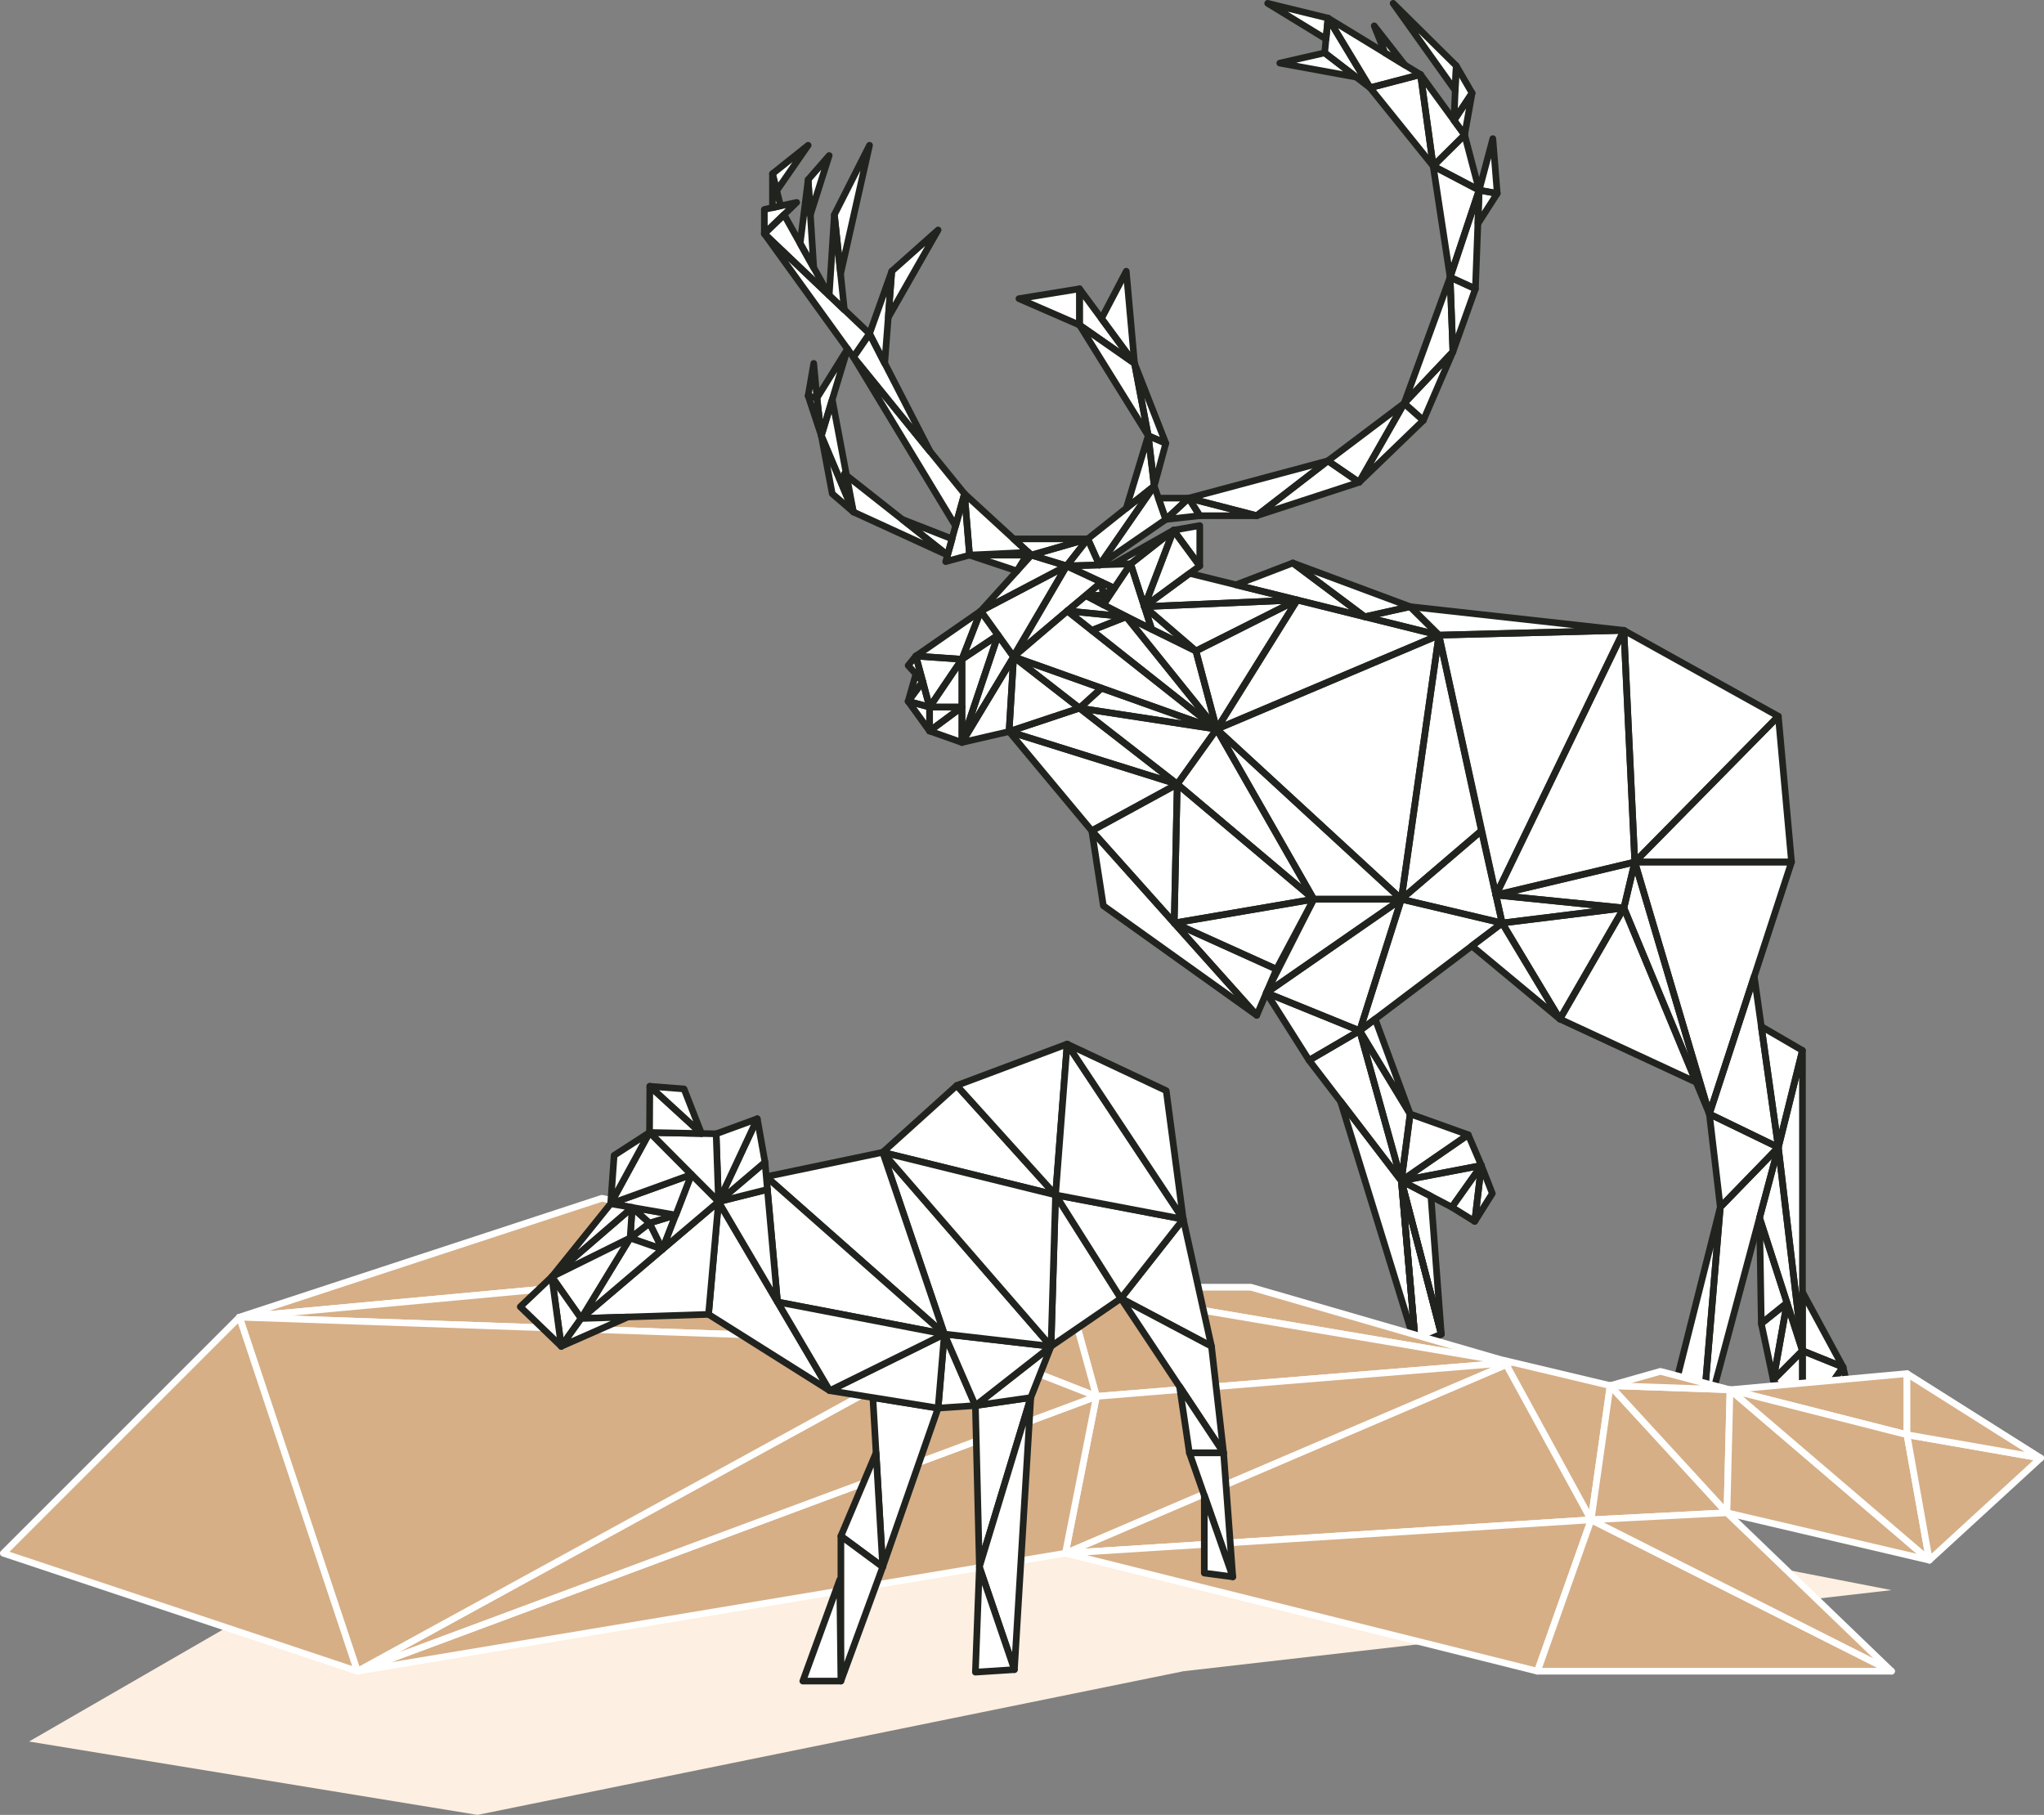 <svg xmlns="http://www.w3.org/2000/svg" viewBox="0 0 153.5 136.3"><rect x="0" y="0" width="153.5" height="136.3" fill="#808080" stroke="none"/><defs><style>.cls-1,.cls-5{fill:#fff;}.cls-2{fill:#fdefe1;}.cls-3{fill:none;}.cls-3,.cls-5{stroke:#21231f;}.cls-3,.cls-4,.cls-5{stroke-linecap:round;stroke-linejoin:round;stroke-width:0.5px;}.cls-4{fill:#d6af87;stroke:#fff;}</style></defs><g id="Layer_2" data-name="Layer 2"><g id="content"><polygon class="cls-1" points="81.54 44.73 82.72 43.72 82.86 44.71 81.54 44.73"/><polygon class="cls-1" points="82.72 43.72 83.68 44.17 82.86 44.71 82.72 43.72"/><polygon class="cls-1" points="81.54 44.73 82.86 45.42 82.86 44.71 81.54 44.73"/><polygon class="cls-1" points="82.86 45.42 83.68 44.17 82.86 44.71 82.86 45.42"/><polygon class="cls-1" points="82.86 45.42 84.91 42.35 86.49 47.26 82.86 45.42"/><polygon class="cls-1" points="84.91 42.35 80.1 42.5 83.68 44.17 84.91 42.35"/><polygon class="cls-1" points="82.72 43.72 76.12 49.27 80.1 42.5 82.72 43.72"/><polygon class="cls-1" points="76.12 49.33 73.65 45.89 80.1 42.5 76.12 49.33"/><polygon class="cls-1" points="73.65 45.89 77.45 41.69 80.1 42.5 73.65 45.89"/><polygon class="cls-1" points="77.45 41.69 81.69 40.47 80.1 42.5 77.45 41.69"/><polygon class="cls-1" points="73.65 45.89 68.78 49.27 72.24 49.51 73.65 45.89"/><polygon class="cls-1" points="72.24 49.51 69.81 53.1 72.24 53.1 72.24 49.51"/><polygon class="cls-1" points="72.24 49.51 74.95 47.7 73.65 45.89 72.24 49.51"/><polygon class="cls-1" points="68.78 49.27 69.81 53.1 72.24 49.51 68.78 49.27"/><polygon class="cls-1" points="68.78 49.27 68.2 49.98 69.3 51.19 68.78 49.27"/><polygon class="cls-1" points="68.78 50.62 68.2 52.67 69.3 51.19 68.78 50.62"/><polygon class="cls-1" points="76.12 49.33 75.78 54.94 72.24 55.76 76.12 49.33"/><polygon class="cls-1" points="74.95 47.7 72.24 55.76 72.24 49.51 74.95 47.7"/><polygon class="cls-1" points="68.2 52.67 69.81 54.9 69.81 53.1 68.2 52.67"/><polygon class="cls-1" points="69.81 53.1 68.2 52.67 69.3 51.19 69.81 53.1"/><polygon class="cls-1" points="69.81 54.9 72.24 53.1 69.81 53.1 69.81 54.9"/><polygon class="cls-1" points="69.81 54.9 72.24 53.1 72.24 55.76 69.81 54.9"/><polygon class="cls-1" points="76.12 49.33 81.07 53.18 75.78 54.94 76.12 49.33"/><polygon class="cls-1" points="75.78 54.94 81.99 62.39 88.41 58.89 75.78 54.94"/><polygon class="cls-1" points="76.12 49.33 80.15 45.88 91.37 54.76 76.12 49.33"/><polygon class="cls-1" points="82.72 51.68 81.07 53.18 76.12 49.33 82.72 51.68"/><polygon class="cls-1" points="84.58 46.32 91.37 54.76 81.99 47.34 84.58 46.32"/><polygon class="cls-1" points="84.58 46.32 89.81 48.89 91.37 54.76 84.58 46.32"/><polygon class="cls-1" points="84.91 42.35 88.13 39.82 85.94 45.56 84.91 42.35"/><polygon class="cls-1" points="88.13 39.82 90.1 42.5 85.94 45.56 88.13 39.82"/><polygon class="cls-1" points="88.13 39.82 90.1 39.47 90.1 42.5 88.13 39.82"/><polygon class="cls-1" points="89.34 43.06 97.42 45.06 85.94 45.56 89.34 43.06"/><polygon class="cls-1" points="81.99 62.39 82.86 68.02 94.38 76.25 81.99 62.39"/><polygon class="cls-1" points="94.38 76.25 95.86 72.79 88.18 69.32 94.38 76.25"/><polygon class="cls-1" points="88.18 69.32 98.66 67.53 95.86 72.79 88.18 69.32"/><polygon class="cls-1" points="88.41 58.89 88.18 69.32 81.99 62.39 88.41 58.89"/><polygon class="cls-1" points="88.41 58.89 98.66 67.53 88.18 69.32 88.41 58.89"/><polygon class="cls-1" points="91.37 54.76 97.42 45.06 89.81 48.89 91.37 54.76"/><polygon class="cls-1" points="89.81 48.89 85.94 45.56 86.49 47.26 89.81 48.89"/><polygon class="cls-1" points="85.94 45.56 97.42 45.06 89.81 48.89 85.94 45.56"/><polygon class="cls-1" points="91.37 54.76 105.24 67.53 98.66 67.53 91.37 54.76"/><polygon class="cls-1" points="91.37 54.76 88.41 58.89 98.66 67.53 91.37 54.76"/><polygon class="cls-1" points="92.81 43.92 102.49 46.32 97.09 42.28 92.81 43.92"/><polygon class="cls-1" points="97.09 42.28 105.9 45.56 102.49 46.32 97.09 42.28"/><polygon class="cls-1" points="97.42 45.06 108.06 47.7 91.37 54.76 97.42 45.06"/><polygon class="cls-1" points="108.06 47.7 105.24 67.53 91.37 54.76 108.06 47.7"/><polygon class="cls-1" points="108.06 47.7 111.25 62.39 105.24 67.53 108.06 47.7"/><polygon class="cls-1" points="111.25 62.39 112.81 69.32 105.24 67.53 111.25 62.39"/><polygon class="cls-1" points="98.66 67.53 95.1 74.56 105.24 67.53 98.66 67.53"/><polygon class="cls-1" points="112.81 69.32 102.11 77.41 105.24 67.53 112.81 69.32"/><polygon class="cls-1" points="105.24 67.53 95.1 74.56 102.11 77.41 105.24 67.53"/><polygon class="cls-1" points="102.11 77.41 105.9 83.66 103.27 76.53 102.11 77.41"/><polygon class="cls-1" points="95.1 74.56 98.31 79.63 102.11 77.41 95.1 74.56"/><polygon class="cls-1" points="98.31 79.63 105.24 88.68 102.11 77.41 98.31 79.63"/><polygon class="cls-1" points="102.11 77.41 105.9 83.66 105.24 88.68 102.11 77.41"/><polygon class="cls-1" points="105.9 83.66 110.26 85.22 105.24 88.68 105.9 83.66"/><polygon class="cls-1" points="105.24 88.68 109.03 90.66 111.25 87.53 105.24 88.68"/><polygon class="cls-1" points="110.26 85.22 111.25 87.53 105.24 88.68 110.26 85.22"/><polygon class="cls-1" points="109.03 90.66 110.75 91.73 111.25 87.53 109.03 90.66"/><polygon class="cls-1" points="111.25 87.53 112.07 89.63 110.75 91.73 111.25 87.53"/><polygon class="cls-1" points="100.67 82.71 106.31 101.03 105.24 88.68 100.67 82.71"/><polygon class="cls-1" points="105.24 88.68 107.46 89.84 108.24 100.2 105.24 88.68"/><polygon class="cls-1" points="108.24 100.2 105.24 88.68 106.31 101.03 108.24 100.2"/><polygon class="cls-1" points="108.24 100.2 106.31 101.03 105.24 88.68 108.24 100.2"/><polygon class="cls-1" points="112.34 67.22 122.77 64.74 121.95 47.34 112.34 67.22"/><polygon class="cls-1" points="105.9 45.56 108.06 47.7 102.49 46.32 105.9 45.56"/><polygon class="cls-1" points="105.9 45.56 121.95 47.34 108.06 47.7 105.9 45.56"/><polygon class="cls-1" points="108.06 47.7 112.34 67.22 121.95 47.34 108.06 47.7"/><polygon class="cls-1" points="122.77 64.74 121.95 68.19 112.34 67.22 122.77 64.74"/><polygon class="cls-1" points="121.95 68.19 112.81 69.32 112.34 67.22 121.95 68.19"/><polygon class="cls-1" points="121.95 47.34 133.55 53.79 122.77 64.74 121.95 47.34"/><polygon class="cls-1" points="133.55 53.79 134.54 64.74 122.77 64.74 133.55 53.79"/><polygon class="cls-1" points="121.95 68.19 128.37 83.66 122.77 64.74 121.95 68.19"/><polygon class="cls-1" points="128.37 83.66 134.54 64.74 122.77 64.74 128.37 83.66"/><polygon class="cls-1" points="131.74 73.32 133.55 86.17 128.37 83.66 131.74 73.32"/><polygon class="cls-1" points="133.55 86.17 127.75 107.88 129.19 90.66 133.55 86.17"/><polygon class="cls-1" points="128.37 83.66 129.19 90.66 133.55 86.17 128.37 83.66"/><polygon class="cls-1" points="129.19 90.66 125.16 106.63 127.75 107.88 129.19 90.66"/><polygon class="cls-1" points="110.53 71.04 117.14 76.53 112.81 69.32 110.53 71.04"/><polygon class="cls-1" points="117.14 76.53 121.95 68.19 112.81 69.32 117.14 76.53"/><polygon class="cls-1" points="117.14 76.53 127.38 81.28 121.95 68.19 117.14 76.53"/><polygon class="cls-1" points="132.27 77.09 135.36 78.89 133.55 86.17 132.27 77.09"/><polygon class="cls-1" points="135.36 78.89 135.36 101.44 133.55 86.17 135.36 78.89"/><polygon class="cls-1" points="132.14 91.46 135.36 101.44 133.55 86.17 132.14 91.46"/><polygon class="cls-1" points="132.14 91.46 132.27 99.4 134.2 97.85 132.14 91.46"/><polygon class="cls-1" points="135.36 101.44 138.41 102.67 135.36 97.03 135.36 101.44"/><polygon class="cls-1" points="138.41 102.67 135.36 107.03 135.36 101.44 138.41 102.67"/><polygon class="cls-1" points="134.2 97.85 133.17 103.64 132.27 99.4 134.2 97.85"/><polygon class="cls-1" points="135.36 101.44 133.17 103.64 134.2 97.85 135.36 101.44"/><polygon class="cls-1" points="133.17 103.64 135.36 107.03 135.36 101.44 133.17 103.64"/><polygon class="cls-1" points="135.36 107.03 136.88 108.43 139.23 106.13 135.36 107.03"/><polygon class="cls-1" points="139.23 106.13 138.41 102.67 135.36 107.03 139.23 106.13"/><polygon class="cls-1" points="81.69 40.47 86.68 36.5 82.57 42.44 81.69 40.47"/><polygon class="cls-1" points="81.69 40.47 80.1 42.5 82.57 42.44 81.69 40.47"/><polygon class="cls-1" points="84.58 38.17 86.23 32.72 86.68 36.5 84.58 38.17"/><polygon class="cls-1" points="86.23 32.72 87.55 33.29 86.68 36.5 86.23 32.72"/><polygon class="cls-1" points="86.23 32.72 81.07 24.41 85.2 27.29 86.23 32.72"/><polygon class="cls-1" points="85.2 27.29 87.55 33.29 86.23 32.72 85.2 27.29"/><polygon class="cls-1" points="81.07 24.41 76.52 22.43 81.07 21.69 81.07 24.41"/><polygon class="cls-1" points="81.07 21.69 85.2 27.29 81.07 24.41 81.07 21.69"/><polygon class="cls-1" points="82.72 23.92 84.58 20.37 85.2 27.29 82.72 23.92"/><polygon class="cls-1" points="82.57 42.44 87.55 39.01 86.68 36.5 82.57 42.44"/><polygon class="cls-1" points="87.55 39.01 89.27 37.41 86.99 37.41 87.55 39.01"/><polygon class="cls-1" points="89.27 37.41 90.1 38.73 87.55 39.01 89.27 37.41"/><polygon class="cls-1" points="89.27 37.41 99.72 34.61 94.38 38.73 89.27 37.41"/><polygon class="cls-1" points="89.27 37.41 90.1 38.73 94.38 38.73 89.27 37.41"/><polygon class="cls-1" points="94.38 38.73 102.07 36.22 99.72 34.61 94.38 38.73"/><polygon class="cls-1" points="99.72 34.61 105.45 30.29 102.07 36.22 99.72 34.61"/><polygon class="cls-1" points="102.07 36.22 106.89 31.57 105.45 30.29 102.07 36.22"/><polygon class="cls-1" points="105.45 30.29 108.9 20.82 109.11 26.42 105.45 30.29"/><polygon class="cls-1" points="105.45 30.29 106.89 31.57 109.11 26.42 105.45 30.29"/><polygon class="cls-1" points="108.9 20.82 111.08 14.28 110.8 21.69 108.9 20.82"/><polygon class="cls-1" points="110.8 21.69 109.11 26.42 108.9 20.82 110.8 21.69"/><polygon class="cls-1" points="111.08 14.28 112.11 10.41 112.44 14.53 111.08 14.28"/><polygon class="cls-1" points="112.44 14.53 110.99 16.79 111.08 14.28 112.44 14.53"/><polygon class="cls-1" points="108.9 20.82 107.63 12.47 111.08 14.28 108.9 20.82"/><polygon class="cls-1" points="107.63 12.47 106.68 5.6 109.99 10.13 107.63 12.47"/><polygon class="cls-1" points="109.99 10.13 111.08 14.28 107.63 12.47 109.99 10.13"/><polygon class="cls-1" points="109.19 9.04 109.36 4.94 110.55 6.99 109.19 9.04"/><polygon class="cls-1" points="110.55 6.99 109.99 10.13 109.19 9.04 110.55 6.99"/><polygon class="cls-1" points="109.28 6.79 104.62 0.25 109.36 4.94 109.28 6.79"/><polygon class="cls-1" points="106.68 5.6 99.73 1.36 102.89 6.59 106.68 5.6"/><polygon class="cls-1" points="102.89 6.59 107.63 12.47 106.68 5.6 102.89 6.59"/><polygon class="cls-1" points="102.89 6.59 99.48 3.97 99.73 1.36 102.89 6.59"/><polygon class="cls-1" points="101.85 5.79 96.11 4.74 99.48 3.97 101.85 5.79"/><polygon class="cls-1" points="99.58 2.93 95.2 0.25 99.73 1.36 99.58 2.93"/><polygon class="cls-1" points="104.01 3.97 103.2 1.94 105.5 4.88 104.01 3.97"/><polygon class="cls-1" points="81.69 40.47 76.12 40.47 77.45 41.69 81.69 40.47"/><polygon class="cls-1" points="77.45 41.69 72.43 37.08 72.81 41.69 77.45 41.69"/><polygon class="cls-1" points="72.81 41.69 76.37 42.88 77.23 41.48 72.81 41.69"/><polygon class="cls-1" points="72.43 37.08 71.02 42.18 72.81 41.69 72.43 37.08"/><polygon class="cls-1" points="71.76 39.5 64.09 26.82 72.43 37.08 71.76 39.5"/><polygon class="cls-1" points="64.09 26.82 65.3 25.06 69.85 33.91 64.09 26.82"/><polygon class="cls-1" points="65.3 25.06 66.97 20.37 66.44 27.29 65.3 25.06"/><polygon class="cls-1" points="66.97 20.37 70.45 17.27 66.71 23.83 66.97 20.37"/><polygon class="cls-1" points="64.09 26.82 57.4 17.55 65.3 25.06 64.09 26.82"/><polygon class="cls-1" points="62.27 22.18 62.66 16.12 63.41 23.27 62.27 22.18"/><polygon class="cls-1" points="62.66 16.12 65.3 10.91 63.13 20.55 62.66 16.12"/><polygon class="cls-1" points="57.4 17.55 58.88 16.12 62.27 22.18 57.4 17.55"/><polygon class="cls-1" points="57.4 17.55 59.83 15.2 57.4 15.73 57.4 17.55"/><polygon class="cls-1" points="58.01 15.6 58.01 13.05 58.62 15.46 58.01 15.6"/><polygon class="cls-1" points="58.01 13.05 60.69 10.91 58.33 14.32 58.01 13.05"/><polygon class="cls-1" points="60.09 18.28 60.69 13.49 61.11 20.11 60.09 18.28"/><polygon class="cls-1" points="60.69 13.49 62.27 11.68 60.86 16.12 60.69 13.49"/><polygon class="cls-1" points="61.35 29.89 63.65 26.2 61.68 32.72 61.35 29.89"/><polygon class="cls-1" points="61.68 32.72 60.69 29.73 61.35 29.89 61.68 32.72"/><polyline class="cls-1" points="60.69 29.73 61.11 27.29 61.35 29.89"/><polygon class="cls-1" points="62.5 30 64.09 38.45 61.68 32.72 62.5 30"/><polygon class="cls-1" points="61.68 32.72 62.5 37.08 64.09 38.45 61.68 32.72"/><polygon class="cls-1" points="63.41 35.58 71.16 41.69 64.09 38.45 63.41 35.58"/><polygon class="cls-1" points="67.77 39.01 71.5 40.47 71.16 41.69 67.77 39.01"/><polygon class="cls-1" points="83.65 42.35 88.13 39.82 84.91 42.35 83.65 42.35"/><polygon class="cls-1" points="81.07 53.18 91.37 54.76 88.41 58.89 81.07 53.18"/><polygon class="cls-1" points="84.58 46.32 80.15 45.88 81.99 47.34 84.58 46.32"/><polygon class="cls-1" points="72.24 55.76 74.95 47.7 76.12 49.33 72.24 55.76"/><polygon class="cls-1" points="81.07 53.18 82.72 51.68 91.37 54.76 81.07 53.18"/><polygon class="cls-1" points="88.41 58.89 81.07 53.18 75.78 54.94 88.41 58.89"/><polygon class="cls-1" points="80.15 45.88 81.54 44.73 84.58 46.32 80.15 45.88"/><polygon class="cls-2" points="2.18 130.79 27.05 116.43 36 98.92 62.29 107.78 70.72 105.56 142.05 119.42 88.88 125.51 35.86 136.3 2.18 130.79"/><polygon class="cls-3" points="81.54 44.73 82.72 43.72 82.86 44.71 81.54 44.73"/><polygon class="cls-3" points="82.72 43.72 83.68 44.17 82.86 44.71 82.72 43.72"/><polygon class="cls-3" points="81.54 44.73 82.86 45.42 82.86 44.71 81.54 44.73"/><polygon class="cls-3" points="82.86 45.42 83.68 44.17 82.86 44.71 82.86 45.42"/><polygon class="cls-3" points="82.86 45.42 84.91 42.35 86.49 47.26 82.86 45.42"/><polygon class="cls-3" points="84.91 42.35 80.1 42.5 83.68 44.17 84.91 42.35"/><polygon class="cls-3" points="82.72 43.72 76.12 49.27 80.1 42.5 82.72 43.72"/><polygon class="cls-3" points="76.12 49.33 73.65 45.89 80.1 42.5 76.12 49.33"/><polygon class="cls-3" points="73.65 45.89 77.45 41.69 80.1 42.5 73.65 45.89"/><polygon class="cls-3" points="77.45 41.69 81.69 40.47 80.1 42.5 77.45 41.69"/><polygon class="cls-3" points="73.65 45.89 68.78 49.27 72.24 49.51 73.65 45.89"/><polygon class="cls-3" points="72.24 49.51 69.81 53.1 72.24 53.1 72.24 49.51"/><polygon class="cls-3" points="72.24 49.51 74.95 47.7 73.65 45.89 72.24 49.51"/><polygon class="cls-3" points="68.78 49.27 69.81 53.1 72.24 49.51 68.78 49.27"/><polygon class="cls-3" points="68.78 49.27 68.2 49.98 69.3 51.19 68.78 49.27"/><polygon class="cls-3" points="68.78 50.62 68.2 52.67 69.3 51.19 68.78 50.62"/><polygon class="cls-3" points="76.12 49.33 75.78 54.94 72.24 55.76 76.12 49.33"/><polygon class="cls-3" points="74.95 47.7 72.24 55.76 72.24 49.51 74.95 47.7"/><polygon class="cls-3" points="68.2 52.67 69.81 54.9 69.81 53.1 68.2 52.67"/><polygon class="cls-3" points="69.81 53.1 68.2 52.67 69.3 51.19 69.81 53.1"/><polygon class="cls-3" points="69.81 54.9 72.24 53.1 69.81 53.1 69.81 54.9"/><polygon class="cls-3" points="69.81 54.9 72.24 53.1 72.24 55.76 69.81 54.9"/><polygon class="cls-3" points="76.12 49.33 81.07 53.18 75.78 54.94 76.12 49.33"/><polygon class="cls-3" points="75.78 54.94 81.99 62.39 88.41 58.89 75.78 54.94"/><polygon class="cls-3" points="76.12 49.33 80.15 45.88 91.37 54.76 76.12 49.33"/><polygon class="cls-3" points="82.72 51.68 81.07 53.18 76.12 49.33 82.72 51.68"/><polygon class="cls-3" points="84.58 46.32 91.37 54.76 81.99 47.34 84.58 46.32"/><polygon class="cls-3" points="84.58 46.32 89.81 48.89 91.37 54.76 84.58 46.32"/><polygon class="cls-3" points="84.91 42.35 88.13 39.82 85.94 45.56 84.91 42.35"/><polygon class="cls-3" points="88.13 39.82 90.1 42.5 85.94 45.56 88.13 39.82"/><polygon class="cls-3" points="88.13 39.82 90.1 39.47 90.1 42.5 88.13 39.82"/><polygon class="cls-3" points="89.34 43.06 97.42 45.06 85.94 45.56 89.34 43.06"/><polygon class="cls-3" points="81.99 62.39 82.86 68.02 94.38 76.25 81.99 62.39"/><polygon class="cls-3" points="94.38 76.25 95.86 72.79 88.18 69.32 94.38 76.25"/><polygon class="cls-3" points="88.18 69.32 98.66 67.53 95.86 72.79 88.18 69.32"/><polygon class="cls-3" points="88.41 58.89 88.18 69.32 81.99 62.39 88.41 58.89"/><polygon class="cls-3" points="88.41 58.89 98.66 67.53 88.18 69.32 88.41 58.89"/><polygon class="cls-3" points="91.37 54.76 97.42 45.06 89.81 48.89 91.37 54.76"/><polygon class="cls-3" points="89.81 48.89 85.94 45.56 86.49 47.26 89.81 48.89"/><polygon class="cls-3" points="85.94 45.56 97.42 45.06 89.81 48.89 85.94 45.56"/><polygon class="cls-3" points="91.37 54.76 105.24 67.53 98.66 67.53 91.37 54.76"/><polygon class="cls-3" points="91.37 54.76 88.41 58.89 98.66 67.53 91.37 54.76"/><polygon class="cls-3" points="92.81 43.92 102.49 46.32 97.09 42.28 92.81 43.92"/><polygon class="cls-3" points="97.09 42.28 105.9 45.56 102.49 46.32 97.09 42.28"/><polygon class="cls-3" points="97.42 45.06 108.06 47.7 91.37 54.76 97.42 45.06"/><polygon class="cls-3" points="108.06 47.7 105.24 67.53 91.37 54.76 108.06 47.7"/><polygon class="cls-3" points="108.06 47.7 111.25 62.39 105.24 67.53 108.06 47.7"/><polygon class="cls-3" points="111.25 62.39 112.81 69.32 105.24 67.53 111.25 62.39"/><polygon class="cls-3" points="98.66 67.53 95.1 74.56 105.24 67.53 98.66 67.53"/><polygon class="cls-3" points="112.81 69.32 102.11 77.41 105.24 67.53 112.81 69.32"/><polygon class="cls-3" points="105.24 67.53 95.1 74.56 102.11 77.41 105.24 67.53"/><polygon class="cls-3" points="102.11 77.41 105.9 83.66 103.27 76.53 102.11 77.41"/><polygon class="cls-3" points="95.1 74.56 98.31 79.63 102.11 77.41 95.1 74.56"/><polygon class="cls-3" points="98.31 79.63 105.24 88.68 102.11 77.41 98.31 79.63"/><polygon class="cls-3" points="102.11 77.41 105.9 83.66 105.24 88.68 102.11 77.41"/><polygon class="cls-3" points="105.9 83.66 110.26 85.22 105.24 88.68 105.9 83.66"/><polygon class="cls-3" points="105.24 88.68 109.03 90.66 111.25 87.53 105.24 88.68"/><polygon class="cls-3" points="110.26 85.22 111.25 87.53 105.24 88.68 110.26 85.22"/><polygon class="cls-3" points="109.03 90.66 110.75 91.73 111.25 87.53 109.03 90.66"/><polygon class="cls-3" points="111.25 87.53 112.07 89.63 110.75 91.73 111.25 87.53"/><polygon class="cls-3" points="100.67 82.71 106.31 101.03 105.24 88.68 100.67 82.71"/><polygon class="cls-3" points="105.24 88.68 107.46 89.84 108.24 100.2 105.24 88.68"/><polygon class="cls-3" points="108.24 100.2 105.24 88.68 106.31 101.03 108.24 100.2"/><polygon class="cls-3" points="108.24 100.2 106.31 101.03 105.24 88.68 108.24 100.2"/><polygon class="cls-3" points="112.34 67.22 122.77 64.74 121.95 47.34 112.34 67.22"/><polygon class="cls-3" points="105.9 45.56 108.06 47.7 102.49 46.32 105.9 45.56"/><polygon class="cls-3" points="105.9 45.56 121.95 47.34 108.06 47.7 105.9 45.56"/><polygon class="cls-3" points="108.06 47.7 112.34 67.22 121.95 47.34 108.06 47.7"/><polygon class="cls-3" points="122.77 64.74 121.95 68.19 112.34 67.22 122.77 64.74"/><polygon class="cls-3" points="121.95 68.19 112.81 69.32 112.34 67.22 121.95 68.19"/><polygon class="cls-3" points="121.95 47.34 133.55 53.79 122.77 64.74 121.95 47.34"/><polygon class="cls-3" points="133.55 53.79 134.54 64.74 122.77 64.74 133.55 53.79"/><polygon class="cls-3" points="121.95 68.19 128.37 83.66 122.77 64.74 121.95 68.19"/><polygon class="cls-3" points="128.37 83.66 134.54 64.74 122.77 64.74 128.37 83.66"/><polygon class="cls-3" points="131.74 73.32 133.55 86.17 128.37 83.66 131.74 73.32"/><polygon class="cls-3" points="133.55 86.17 127.75 107.88 129.19 90.66 133.55 86.17"/><polygon class="cls-3" points="128.37 83.66 129.19 90.66 133.55 86.17 128.37 83.66"/><polygon class="cls-3" points="129.19 90.66 125.16 106.63 127.75 107.88 129.19 90.66"/><polygon class="cls-3" points="110.53 71.04 117.14 76.53 112.81 69.32 110.53 71.04"/><polygon class="cls-3" points="117.14 76.53 121.95 68.19 112.81 69.32 117.14 76.53"/><polygon class="cls-3" points="117.14 76.53 127.38 81.28 121.95 68.19 117.14 76.53"/><polygon class="cls-3" points="132.27 77.09 135.36 78.89 133.55 86.17 132.27 77.09"/><polygon class="cls-3" points="135.36 78.89 135.36 101.44 133.55 86.17 135.36 78.89"/><polygon class="cls-3" points="132.14 91.46 135.36 101.44 133.55 86.17 132.14 91.46"/><polygon class="cls-3" points="132.14 91.46 132.27 99.4 134.2 97.85 132.14 91.46"/><polygon class="cls-3" points="135.36 101.44 138.41 102.67 135.36 97.03 135.36 101.44"/><polygon class="cls-3" points="138.41 102.67 135.36 107.03 135.36 101.44 138.41 102.67"/><polygon class="cls-3" points="134.2 97.85 133.17 103.64 132.27 99.4 134.2 97.85"/><polygon class="cls-3" points="135.36 101.44 133.17 103.64 134.2 97.85 135.36 101.44"/><polygon class="cls-3" points="133.17 103.64 135.36 107.03 135.36 101.44 133.17 103.64"/><polygon class="cls-3" points="135.36 107.03 136.88 108.43 139.23 106.13 135.36 107.03"/><polygon class="cls-3" points="139.23 106.13 138.41 102.67 135.36 107.03 139.23 106.13"/><polygon class="cls-3" points="81.69 40.47 86.68 36.5 82.57 42.44 81.69 40.47"/><polygon class="cls-3" points="81.69 40.47 80.1 42.5 82.57 42.44 81.69 40.47"/><polygon class="cls-3" points="84.58 38.17 86.23 32.72 86.68 36.5 84.58 38.17"/><polygon class="cls-3" points="86.23 32.72 87.55 33.29 86.68 36.5 86.23 32.72"/><polygon class="cls-3" points="86.23 32.72 81.07 24.41 85.2 27.29 86.23 32.72"/><polygon class="cls-3" points="85.2 27.29 87.55 33.29 86.23 32.72 85.2 27.29"/><polygon class="cls-3" points="81.07 24.41 76.52 22.43 81.07 21.69 81.07 24.41"/><polygon class="cls-3" points="81.07 21.69 85.2 27.29 81.07 24.41 81.07 21.69"/><polygon class="cls-3" points="82.72 23.92 84.58 20.37 85.2 27.29 82.72 23.92"/><polygon class="cls-3" points="82.57 42.44 87.55 39.01 86.68 36.5 82.57 42.44"/><polygon class="cls-3" points="87.55 39.01 89.27 37.41 86.99 37.41 87.55 39.01"/><polygon class="cls-3" points="89.27 37.41 90.1 38.73 87.55 39.01 89.27 37.41"/><polygon class="cls-3" points="89.27 37.41 99.72 34.61 94.38 38.73 89.27 37.41"/><polygon class="cls-3" points="89.27 37.41 90.1 38.73 94.38 38.73 89.27 37.41"/><polygon class="cls-3" points="94.38 38.73 102.07 36.22 99.72 34.61 94.38 38.73"/><polygon class="cls-3" points="99.72 34.61 105.45 30.29 102.07 36.22 99.72 34.61"/><polygon class="cls-3" points="102.07 36.22 106.89 31.57 105.45 30.29 102.07 36.22"/><polygon class="cls-3" points="105.45 30.29 108.9 20.82 109.11 26.42 105.45 30.29"/><polygon class="cls-3" points="105.45 30.29 106.89 31.57 109.11 26.42 105.45 30.29"/><polygon class="cls-3" points="108.9 20.82 111.08 14.28 110.8 21.69 108.9 20.82"/><polygon class="cls-3" points="110.8 21.69 109.11 26.42 108.9 20.82 110.8 21.69"/><polygon class="cls-3" points="111.08 14.28 112.11 10.41 112.44 14.53 111.08 14.28"/><polygon class="cls-3" points="112.44 14.53 110.99 16.79 111.08 14.28 112.44 14.53"/><polygon class="cls-3" points="108.9 20.82 107.63 12.47 111.08 14.28 108.9 20.82"/><polygon class="cls-3" points="107.63 12.47 106.68 5.6 109.99 10.13 107.63 12.47"/><polygon class="cls-3" points="109.99 10.13 111.08 14.28 107.63 12.47 109.99 10.13"/><polygon class="cls-3" points="109.19 9.04 109.36 4.94 110.55 6.99 109.19 9.04"/><polygon class="cls-3" points="110.55 6.99 109.99 10.13 109.19 9.04 110.55 6.99"/><polygon class="cls-3" points="109.28 6.79 104.62 0.25 109.36 4.94 109.28 6.79"/><polygon class="cls-3" points="106.68 5.6 99.73 1.36 102.89 6.59 106.68 5.6"/><polygon class="cls-3" points="102.89 6.59 107.63 12.47 106.68 5.6 102.89 6.59"/><polygon class="cls-3" points="102.89 6.59 99.48 3.97 99.73 1.36 102.89 6.59"/><polygon class="cls-3" points="101.85 5.79 96.11 4.74 99.48 3.97 101.85 5.79"/><polygon class="cls-3" points="99.58 2.93 95.2 0.25 99.73 1.36 99.58 2.93"/><polygon class="cls-3" points="104.01 3.97 103.2 1.94 105.5 4.88 104.01 3.97"/><polygon class="cls-3" points="81.69 40.47 76.12 40.47 77.45 41.69 81.69 40.47"/><polygon class="cls-3" points="77.45 41.69 72.43 37.08 72.81 41.69 77.45 41.69"/><polygon class="cls-3" points="72.81 41.69 76.37 42.88 77.23 41.48 72.81 41.69"/><polygon class="cls-3" points="72.43 37.08 71.02 42.18 72.81 41.69 72.43 37.08"/><polygon class="cls-3" points="71.76 39.5 64.09 26.82 72.43 37.08 71.76 39.5"/><polygon class="cls-3" points="64.09 26.82 65.3 25.06 69.85 33.91 64.09 26.82"/><polygon class="cls-3" points="65.3 25.06 66.97 20.37 66.44 27.29 65.3 25.06"/><polygon class="cls-3" points="66.97 20.37 70.45 17.27 66.71 23.83 66.97 20.37"/><polygon class="cls-3" points="64.09 26.82 57.4 17.55 65.3 25.06 64.09 26.82"/><polygon class="cls-3" points="62.27 22.18 62.66 16.12 63.41 23.27 62.27 22.18"/><polygon class="cls-3" points="62.66 16.12 65.3 10.91 63.13 20.55 62.66 16.12"/><polygon class="cls-3" points="57.4 17.55 58.88 16.12 62.27 22.18 57.4 17.55"/><polygon class="cls-3" points="57.4 17.55 59.83 15.2 57.4 15.73 57.4 17.55"/><polygon class="cls-3" points="58.01 15.6 58.01 13.05 58.62 15.46 58.01 15.6"/><polygon class="cls-3" points="58.01 13.05 60.69 10.91 58.33 14.32 58.01 13.05"/><polygon class="cls-3" points="60.09 18.28 60.69 13.49 61.11 20.11 60.09 18.28"/><polygon class="cls-3" points="60.69 13.49 62.27 11.68 60.86 16.12 60.69 13.49"/><polygon class="cls-3" points="61.35 29.89 63.65 26.2 61.68 32.72 61.35 29.89"/><polygon class="cls-3" points="61.68 32.72 60.69 29.73 61.35 29.89 61.68 32.72"/><polyline class="cls-3" points="60.69 29.73 61.11 27.29 61.35 29.89"/><polygon class="cls-3" points="62.5 30 64.09 38.45 61.68 32.72 62.5 30"/><polygon class="cls-3" points="61.68 32.72 62.5 37.08 64.09 38.45 61.68 32.72"/><polygon class="cls-3" points="63.41 35.58 71.16 41.69 64.09 38.45 63.41 35.58"/><polygon class="cls-3" points="67.77 39.01 71.5 40.47 71.16 41.69 67.77 39.01"/><polygon class="cls-3" points="83.65 42.35 88.13 39.82 84.91 42.35 83.65 42.35"/><polygon class="cls-3" points="81.07 53.18 91.37 54.76 88.41 58.89 81.07 53.18"/><polygon class="cls-3" points="84.58 46.32 80.15 45.88 81.99 47.34 84.58 46.32"/><polygon class="cls-3" points="72.24 55.76 74.95 47.7 76.12 49.33 72.24 55.76"/><polygon class="cls-3" points="81.07 53.18 82.72 51.68 91.37 54.76 81.07 53.18"/><polygon class="cls-3" points="88.41 58.89 81.07 53.18 75.78 54.94 88.41 58.89"/><polygon class="cls-3" points="80.15 45.88 81.54 44.73 84.58 46.32 80.15 45.88"/><polygon class="cls-4" points="65.86 94.49 80.08 96.67 71.95 100.8 65.86 94.49"/><polygon class="cls-4" points="80.08 96.67 93.94 96.67 113.47 102.33 80.08 96.67"/><polygon class="cls-4" points="80.08 96.67 82.34 104.87 113.47 102.33 80.08 96.67"/><polygon class="cls-4" points="65.86 94.49 45.2 89.99 17.98 98.92 65.86 94.49"/><polygon class="cls-4" points="65.86 94.49 17.98 98.92 71.95 100.8 65.86 94.49"/><polygon class="cls-4" points="71.95 100.8 82.34 104.87 80.08 96.67 71.95 100.8"/><polygon class="cls-4" points="113.47 102.33 119.49 114.14 80.01 116.65 113.47 102.33"/><polygon class="cls-4" points="119.49 114.14 120.92 104.06 112.94 102.16 119.49 114.14"/><polygon class="cls-4" points="119.49 114.14 115.46 125.51 80.01 116.65 119.49 114.14"/><polygon class="cls-4" points="120.92 104.06 129.69 113.61 119.49 114.14 120.92 104.06"/><polygon class="cls-4" points="120.92 104.06 129.92 104.37 129.69 113.61 120.92 104.06"/><polygon class="cls-4" points="120.92 104.06 124.69 102.99 129.92 104.37 120.92 104.06"/><polygon class="cls-4" points="129.92 104.37 143.21 103.16 143.21 107.75 129.92 104.37"/><polygon class="cls-4" points="129.69 113.61 144.89 117.17 129.92 104.37 129.69 113.61"/><polygon class="cls-4" points="129.92 104.37 143.21 107.75 144.89 117.17 129.92 104.37"/><polygon class="cls-4" points="143.21 107.75 153.25 109.5 144.89 117.17 143.21 107.75"/><polygon class="cls-4" points="143.21 103.16 153.25 109.5 143.21 107.75 143.21 103.16"/><polygon class="cls-4" points="80.01 116.65 82.34 104.87 113.47 102.33 80.01 116.65"/><polygon class="cls-4" points="82.34 104.87 26.84 125.51 80.01 116.65 82.34 104.87"/><polygon class="cls-4" points="26.84 125.51 71.95 100.8 82.34 104.87 26.84 125.51"/><polygon class="cls-4" points="26.84 125.51 17.98 98.92 71.95 100.8 26.84 125.51"/><polygon class="cls-4" points="17.98 98.92 0.25 116.65 26.84 125.51 17.98 98.92"/><polygon class="cls-4" points="115.46 125.51 142.05 125.51 119.49 114.14 115.46 125.51"/><polygon class="cls-4" points="142.05 125.51 129.69 113.61 119.49 114.14 142.05 125.51"/><polygon class="cls-5" points="73.55 117.68 73.25 105.56 77.41 104.96 73.55 117.68"/><polygon class="cls-5" points="77.41 104.96 76.18 125.39 73.55 117.68 77.41 104.96"/><polygon class="cls-5" points="73.55 117.68 73.25 125.58 76.18 125.39 73.55 117.68"/><polygon class="cls-5" points="84.18 97.51 90.98 101.11 88.86 91.56 84.18 97.51"/><polygon class="cls-5" points="84.18 97.51 91.89 109.11 90.98 101.11 84.18 97.51"/><polygon class="cls-5" points="88.58 104.12 89.32 109.11 91.89 109.11 88.58 104.12"/><polygon class="cls-5" points="89.32 109.11 92.58 118.42 91.89 109.11 89.32 109.11"/><polygon class="cls-5" points="90.44 112.3 90.44 118.14 92.58 118.42 90.44 112.3"/><polygon class="cls-5" points="65.55 104.96 66.29 117.68 70.45 105.75 65.55 104.96"/><polygon class="cls-5" points="65.79 109.11 63.15 115.36 66.29 117.68 65.79 109.11"/><polygon class="cls-5" points="63.15 115.36 63.15 126.25 66.29 117.68 63.15 115.36"/><polygon class="cls-5" points="63.15 126.25 60.29 126.25 63.06 118.65 63.15 126.25"/><polygon class="cls-5" points="70.45 105.75 73.25 105.56 70.92 100.19 70.45 105.75"/><polygon class="cls-5" points="70.45 105.75 62.31 104.44 70.92 100.19 70.45 105.75"/><polygon class="cls-5" points="73.25 105.56 77.41 104.96 78.93 101.11 73.25 105.56"/><polygon class="cls-5" points="78.93 101.11 84.18 97.51 79.27 89.74 78.93 101.11"/><polygon class="cls-5" points="79.27 89.74 88.86 91.56 84.18 97.51 79.27 89.74"/><polygon class="cls-5" points="79.27 89.74 66.29 86.54 71.85 81.52 79.27 89.74"/><polygon class="cls-5" points="71.85 81.52 80.14 78.41 79.27 89.74 71.85 81.52"/><polygon class="cls-5" points="80.14 78.41 88.86 91.56 79.27 89.74 80.14 78.41"/><polygon class="cls-5" points="80.14 78.41 87.58 81.91 88.86 91.56 80.14 78.41"/><polygon class="cls-5" points="70.92 100.19 78.93 101.11 73.25 105.56 70.92 100.19"/><polygon class="cls-5" points="70.92 100.19 66.29 86.54 78.93 101.11 70.92 100.19"/><polygon class="cls-5" points="66.29 86.54 79.27 89.74 78.93 101.11 66.29 86.54"/><polygon class="cls-5" points="62.31 104.44 53.21 98.71 53.96 90.25 62.31 104.44"/><polygon class="cls-5" points="66.29 86.54 57.54 88.37 70.92 100.19 66.29 86.54"/><polygon class="cls-5" points="57.54 88.37 58.39 97.78 70.92 100.19 57.54 88.37"/><polygon class="cls-5" points="58.39 97.78 62.31 104.44 70.92 100.19 58.39 97.78"/><polygon class="cls-5" points="58.39 97.78 53.96 90.25 57.63 89.33 58.39 97.78"/><polygon class="cls-5" points="57.63 89.33 57.45 87.28 53.96 90.25 57.63 89.33"/><polygon class="cls-5" points="53.96 90.25 56.87 84.02 57.45 87.28 53.96 90.25"/><polygon class="cls-5" points="56.87 84.02 53.78 85.15 53.96 90.25 56.87 84.02"/><polygon class="cls-5" points="53.96 90.25 48.78 85.05 53.78 85.15 53.96 90.25"/><polygon class="cls-5" points="53.21 98.71 43.64 99.02 53.96 90.25 53.21 98.71"/><polygon class="cls-5" points="49.75 93.82 47.32 92.98 48.78 91.85 49.75 93.82"/><polygon class="cls-5" points="48.78 91.85 50.75 91.25 49.75 93.82 48.78 91.85"/><polygon class="cls-5" points="47.32 92.98 47.48 90.68 48.78 91.85 47.32 92.98"/><polygon class="cls-5" points="47.48 90.68 50.75 91.25 48.78 91.85 47.48 90.68"/><polygon class="cls-5" points="49.75 93.82 51.92 88.21 53.96 90.25 49.75 93.82"/><polygon class="cls-5" points="50.75 91.25 45.86 90.4 51.92 88.21 50.75 91.25"/><polygon class="cls-5" points="45.86 90.4 48.78 85.05 51.92 88.21 45.86 90.4"/><polygon class="cls-5" points="45.86 90.4 46.12 86.77 48.78 85.05 45.86 90.4"/><polygon class="cls-5" points="48.78 85.05 48.8 81.58 52.68 85.13 48.78 85.05"/><polygon class="cls-5" points="48.8 81.58 51.37 81.78 52.68 85.13 48.8 81.58"/><polygon class="cls-5" points="47.48 90.68 47.32 92.98 41.44 95.89 47.48 90.68"/><polygon class="cls-5" points="47.32 92.98 43.64 99.02 49.75 93.82 47.32 92.98"/><polygon class="cls-5" points="45.86 90.4 41.44 95.89 47.48 90.68 45.86 90.4"/><polygon class="cls-5" points="43.64 99.02 41.44 95.89 47.32 92.98 43.64 99.02"/><polygon class="cls-5" points="41.44 95.89 42.15 101.11 43.64 99.02 41.44 95.89"/><polygon class="cls-5" points="42.15 101.11 47.15 98.91 43.64 99.02 42.15 101.11"/><polygon class="cls-5" points="42.15 101.11 39.07 98.14 41.44 95.89 42.15 101.11"/></g></g></svg>